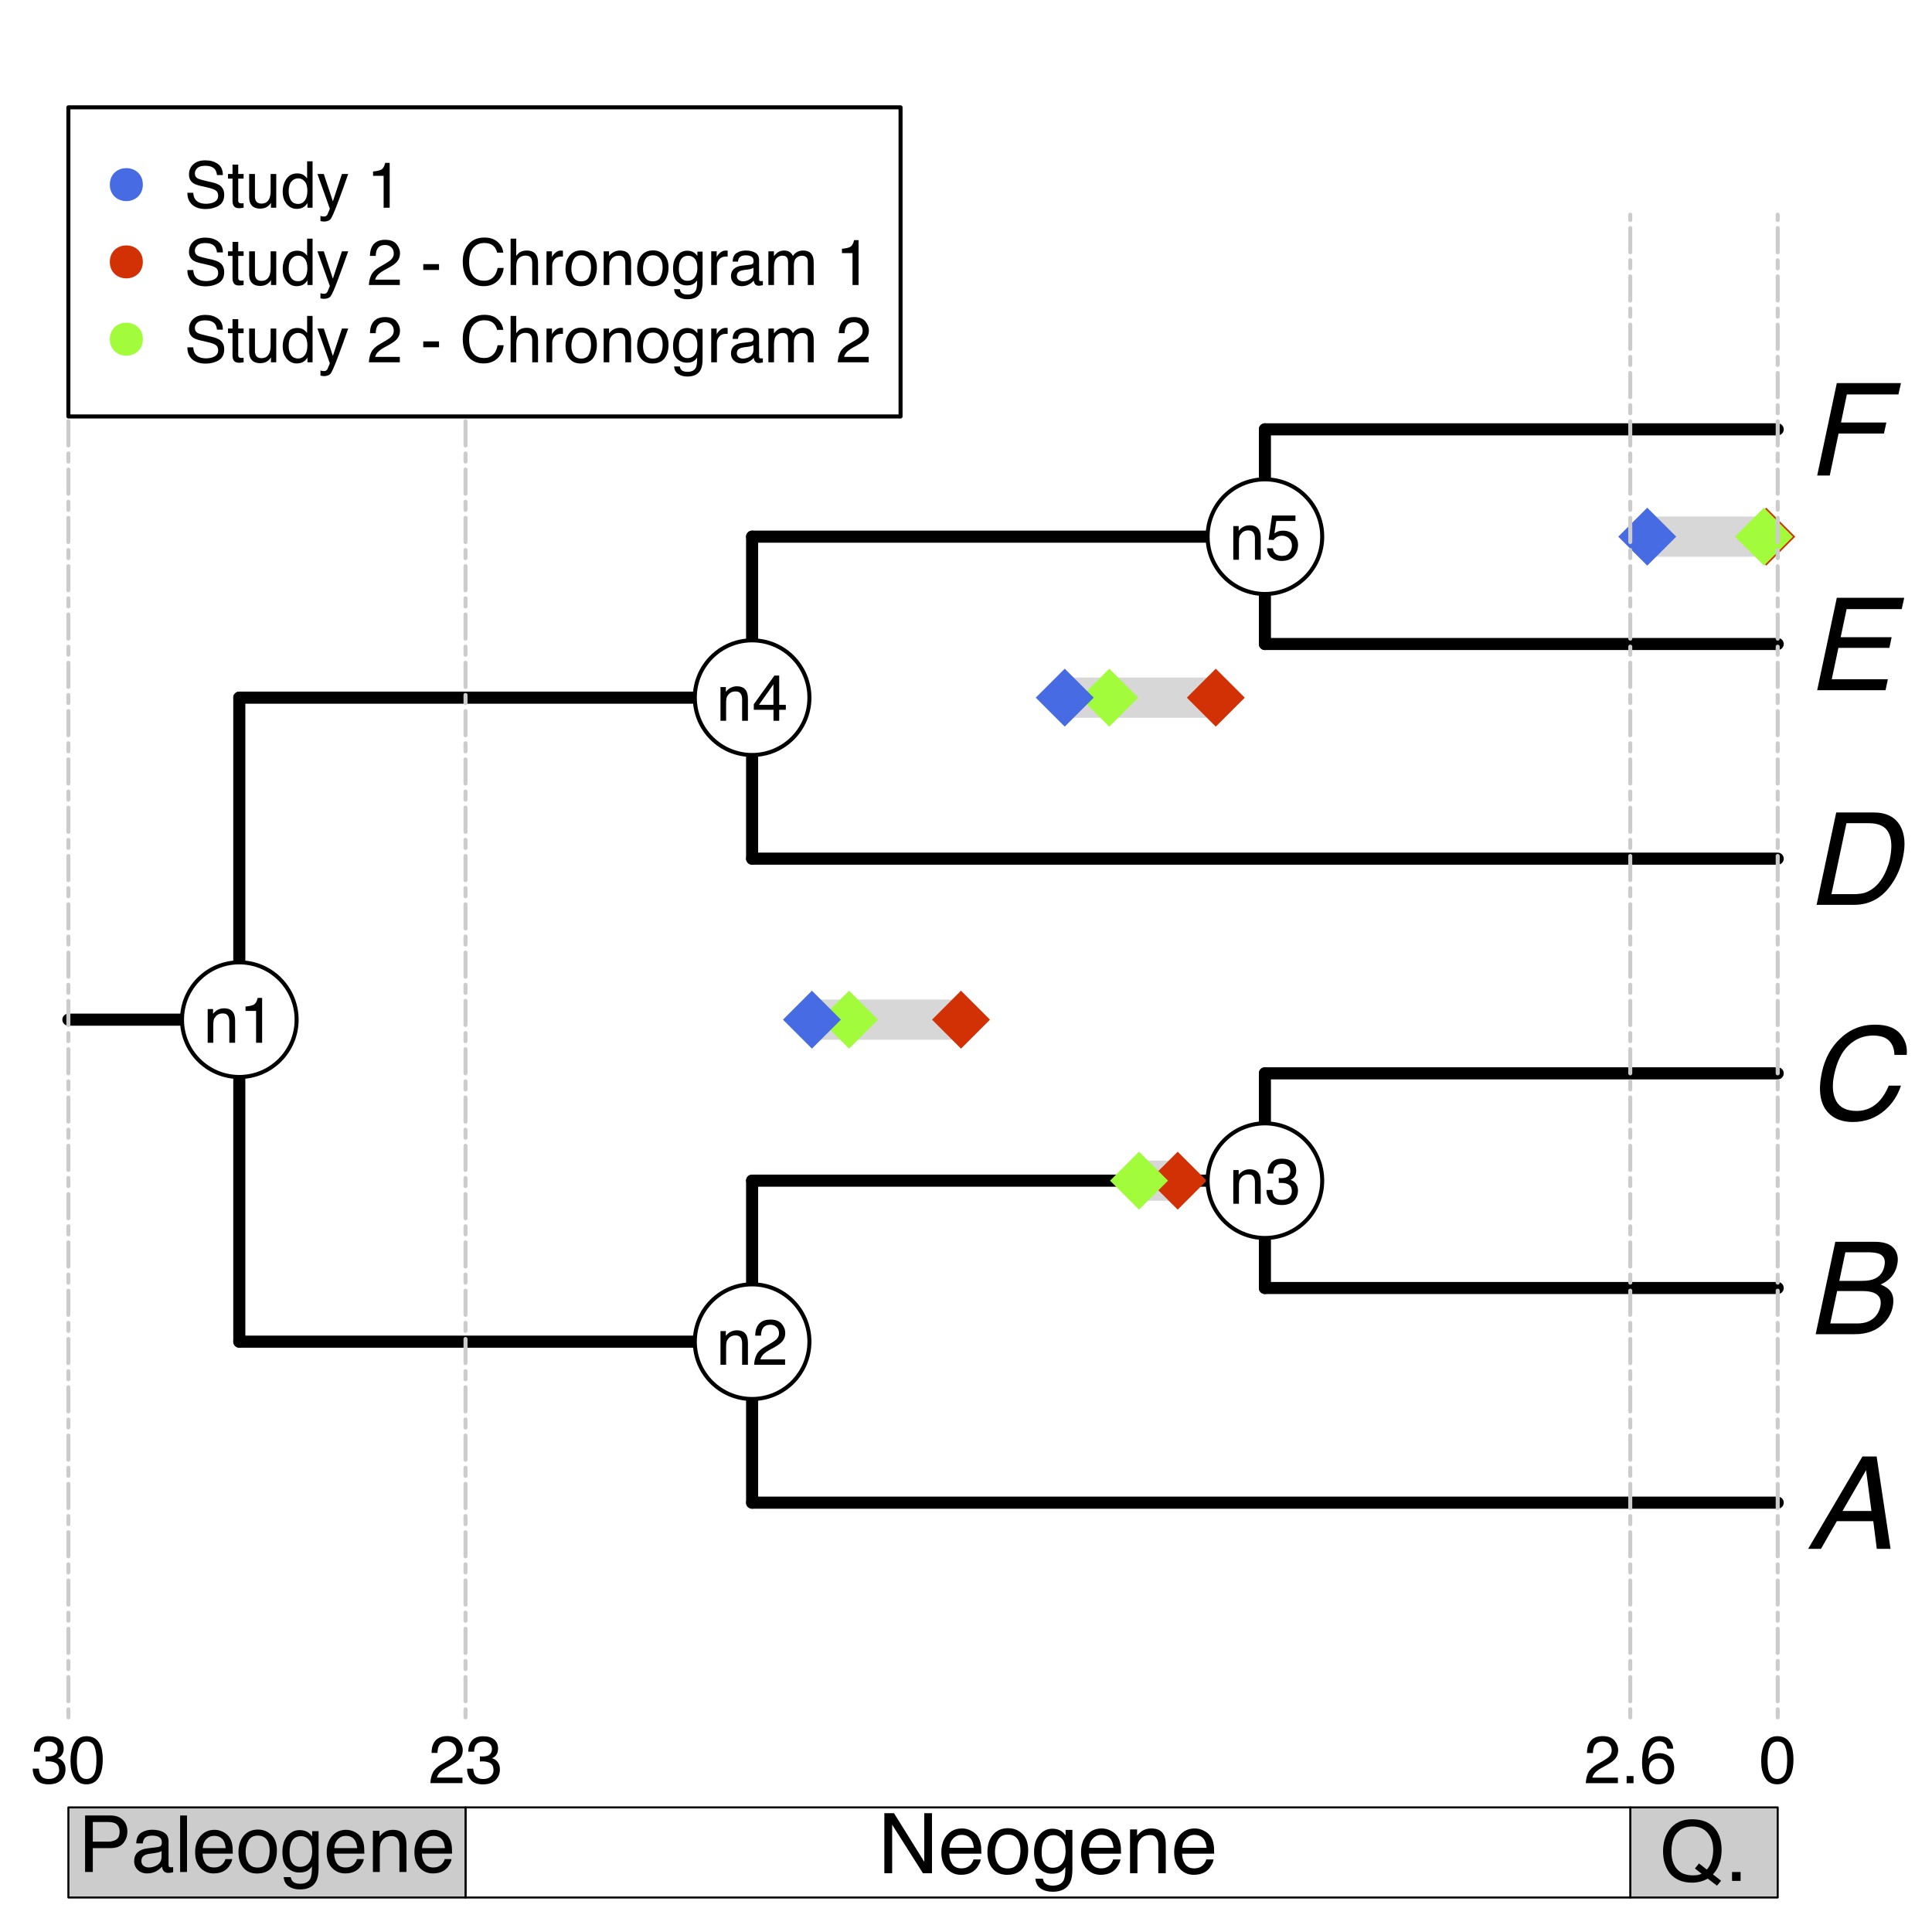 <?xml version="1.0" encoding="UTF-8"?>
<svg xmlns="http://www.w3.org/2000/svg" xmlns:xlink="http://www.w3.org/1999/xlink" width="360pt" height="360pt" viewBox="0 0 360 360" version="1.1">
<defs>
<g>
<symbol overflow="visible" id="glyph0-0">
<path style="stroke:none;" d="M 0.781 0 L 0.781 -17.219 L 14.438 -17.219 L 14.438 0 Z M 12.281 -2.156 L 12.281 -15.062 L 2.938 -15.062 L 2.938 -2.156 Z M 12.281 -2.156 "/>
</symbol>
<symbol overflow="visible" id="glyph0-1">
<path style="stroke:none;" d="M 12.156 -7.062 L 11.156 -14.656 L 6.766 -7.062 Z M 10.484 -17.219 L 13.125 -17.219 L 15.719 0 L 13.156 0 L 12.5 -5.156 L 5.703 -5.156 L 2.75 0 L 0.359 0 Z M 10.484 -17.219 "/>
</symbol>
<symbol overflow="visible" id="glyph0-2">
<path style="stroke:none;" d="M 10.406 -9.938 C 11.395 -9.938 12.188 -10.07 12.781 -10.344 C 13.738 -10.781 14.332 -11.555 14.562 -12.672 C 14.812 -13.797 14.52 -14.551 13.688 -14.938 C 13.207 -15.156 12.461 -15.266 11.453 -15.266 L 7.297 -15.266 L 6.172 -9.938 Z M 9.5 -2 C 10.938 -2 12.047 -2.41 12.828 -3.234 C 13.316 -3.754 13.645 -4.391 13.812 -5.141 C 14.07 -6.391 13.691 -7.238 12.672 -7.688 C 12.129 -7.926 11.367 -8.047 10.391 -8.047 L 5.766 -8.047 L 4.484 -2 Z M 5.422 -17.219 L 12.828 -17.219 C 14.836 -17.219 16.141 -16.613 16.734 -15.406 C 17.086 -14.695 17.16 -13.879 16.953 -12.953 C 16.734 -11.867 16.238 -10.977 15.469 -10.281 C 15.07 -9.914 14.539 -9.578 13.875 -9.266 C 14.676 -8.93 15.254 -8.555 15.609 -8.141 C 16.223 -7.391 16.391 -6.352 16.109 -5.031 C 15.879 -3.914 15.316 -2.91 14.422 -2.016 C 13.109 -0.672 11.316 0 9.047 0 L 1.766 0 Z M 5.422 -17.219 "/>
</symbol>
<symbol overflow="visible" id="glyph0-3">
<path style="stroke:none;" d="M 18.719 -12.047 L 16.438 -12.047 C 16.414 -13.16 16.086 -14.039 15.453 -14.688 C 14.828 -15.332 13.816 -15.656 12.422 -15.656 C 10.723 -15.656 9.227 -15.055 7.938 -13.859 C 6.645 -12.672 5.738 -10.848 5.219 -8.391 C 4.789 -6.379 4.91 -4.742 5.578 -3.484 C 6.254 -2.234 7.531 -1.609 9.406 -1.609 C 11.125 -1.609 12.57 -2.27 13.75 -3.594 C 14.363 -4.281 14.91 -5.191 15.391 -6.328 L 17.656 -6.328 C 17.07 -4.516 16.082 -2.992 14.688 -1.766 C 13 -0.285 10.992 0.453 8.672 0.453 C 6.672 0.453 5.117 -0.156 4.016 -1.375 C 2.578 -2.977 2.211 -5.453 2.922 -8.797 C 3.461 -11.328 4.578 -13.406 6.266 -15.031 C 8.086 -16.801 10.273 -17.688 12.828 -17.688 C 15.016 -17.688 16.586 -17.109 17.547 -15.953 C 18.504 -14.805 18.895 -13.504 18.719 -12.047 Z M 18.719 -12.047 "/>
</symbol>
<symbol overflow="visible" id="glyph0-4">
<path style="stroke:none;" d="M 8.859 -2 C 9.648 -2 10.316 -2.078 10.859 -2.234 C 11.828 -2.547 12.691 -3.133 13.453 -4 C 14.066 -4.695 14.586 -5.586 15.016 -6.672 C 15.273 -7.316 15.461 -7.914 15.578 -8.469 C 16.023 -10.602 15.953 -12.258 15.359 -13.438 C 14.766 -14.625 13.523 -15.219 11.641 -15.219 L 7.5 -15.219 L 4.703 -2 Z M 5.594 -17.219 L 12.562 -17.219 C 14.926 -17.219 16.582 -16.379 17.531 -14.703 C 18.375 -13.18 18.539 -11.238 18.031 -8.875 C 17.656 -7.039 16.961 -5.391 15.953 -3.922 C 14.191 -1.305 11.836 0 8.891 0 L 1.938 0 Z M 5.594 -17.219 "/>
</symbol>
<symbol overflow="visible" id="glyph0-5">
<path style="stroke:none;" d="M 5.703 -17.219 L 18.266 -17.219 L 17.797 -15.109 L 7.531 -15.109 L 6.422 -9.875 L 15.922 -9.875 L 15.5 -7.891 L 6 -7.891 L 4.766 -2.047 L 15.219 -2.047 L 14.781 0 L 2.047 0 Z M 5.703 -17.219 "/>
</symbol>
<symbol overflow="visible" id="glyph0-6">
<path style="stroke:none;" d="M 5.703 -17.219 L 17.656 -17.219 L 17.188 -15.109 L 7.578 -15.109 L 6.484 -9.875 L 14.938 -9.875 L 14.484 -7.828 L 6.031 -7.828 L 4.391 0 L 2.047 0 Z M 5.703 -17.219 "/>
</symbol>
<symbol overflow="visible" id="glyph1-0">
<path style="stroke:none;" d="M 0.5 0 L 0.5 -11.188 L 9.375 -11.188 L 9.375 0 Z M 7.984 -1.406 L 7.984 -9.781 L 1.906 -9.781 L 1.906 -1.406 Z M 7.984 -1.406 "/>
</symbol>
<symbol overflow="visible" id="glyph1-1">
<path style="stroke:none;" d="M 11.422 -0.031 L 10.656 0.891 L 8.938 -0.422 C 8.52 -0.191 8.066 -0.008 7.578 0.125 C 7.098 0.258 6.57 0.328 6 0.328 C 4.258 0.328 2.895 -0.238 1.906 -1.375 C 1.039 -2.477 0.609 -3.863 0.609 -5.531 C 0.609 -7.039 0.984 -8.336 1.734 -9.422 C 2.703 -10.797 4.129 -11.484 6.016 -11.484 C 7.992 -11.484 9.457 -10.852 10.406 -9.594 C 11.145 -8.594 11.516 -7.32 11.516 -5.781 C 11.516 -5.062 11.426 -4.367 11.25 -3.703 C 10.977 -2.691 10.523 -1.863 9.891 -1.219 Z M 6.172 -1.031 C 6.484 -1.031 6.773 -1.051 7.047 -1.094 C 7.328 -1.133 7.57 -1.219 7.781 -1.344 L 6.547 -2.312 L 7.312 -3.25 L 8.766 -2.109 C 9.234 -2.641 9.547 -3.227 9.703 -3.875 C 9.867 -4.531 9.953 -5.16 9.953 -5.766 C 9.953 -7.078 9.609 -8.133 8.922 -8.938 C 8.234 -9.738 7.297 -10.141 6.109 -10.141 C 4.898 -10.141 3.941 -9.754 3.234 -8.984 C 2.523 -8.211 2.172 -7.031 2.172 -5.438 C 2.172 -4.094 2.508 -3.02 3.188 -2.219 C 3.863 -1.426 4.859 -1.031 6.172 -1.031 Z M 6.172 -1.031 "/>
</symbol>
<symbol overflow="visible" id="glyph1-2">
<path style="stroke:none;" d="M 1.328 -1.656 L 2.922 -1.656 L 2.922 0 L 1.328 0 Z M 1.328 -1.656 "/>
</symbol>
<symbol overflow="visible" id="glyph1-3">
<path style="stroke:none;" d="M 1.188 -11.188 L 2.984 -11.188 L 8.625 -2.125 L 8.625 -11.188 L 10.062 -11.188 L 10.062 0 L 8.375 0 L 2.641 -9.047 L 2.641 0 L 1.188 0 Z M 5.531 -11.188 Z M 5.531 -11.188 "/>
</symbol>
<symbol overflow="visible" id="glyph1-4">
<path style="stroke:none;" d="M 4.406 -8.344 C 4.977 -8.344 5.535 -8.203 6.078 -7.922 C 6.617 -7.648 7.035 -7.301 7.328 -6.875 C 7.598 -6.469 7.781 -5.988 7.875 -5.438 C 7.957 -5.062 8 -4.461 8 -3.641 L 2.016 -3.641 C 2.047 -2.816 2.242 -2.156 2.609 -1.656 C 2.973 -1.156 3.535 -0.906 4.297 -0.906 C 5.016 -0.906 5.586 -1.141 6.016 -1.609 C 6.254 -1.879 6.426 -2.195 6.531 -2.562 L 7.875 -2.562 C 7.844 -2.258 7.723 -1.922 7.516 -1.547 C 7.316 -1.18 7.098 -0.883 6.859 -0.656 C 6.441 -0.25 5.926 0.023 5.312 0.172 C 4.977 0.254 4.602 0.297 4.188 0.297 C 3.176 0.297 2.316 -0.07 1.609 -0.812 C 0.898 -1.551 0.547 -2.586 0.547 -3.922 C 0.547 -5.234 0.898 -6.297 1.609 -7.109 C 2.328 -7.93 3.258 -8.344 4.406 -8.344 Z M 6.594 -4.734 C 6.531 -5.328 6.398 -5.801 6.203 -6.156 C 5.828 -6.812 5.195 -7.141 4.312 -7.141 C 3.688 -7.141 3.16 -6.91 2.734 -6.453 C 2.305 -6.004 2.082 -5.43 2.062 -4.734 Z M 4.266 -8.359 Z M 4.266 -8.359 "/>
</symbol>
<symbol overflow="visible" id="glyph1-5">
<path style="stroke:none;" d="M 4.234 -0.891 C 5.148 -0.891 5.773 -1.234 6.109 -1.922 C 6.441 -2.609 6.609 -3.367 6.609 -4.203 C 6.609 -4.973 6.488 -5.594 6.25 -6.062 C 5.863 -6.82 5.195 -7.203 4.25 -7.203 C 3.414 -7.203 2.805 -6.879 2.422 -6.234 C 2.047 -5.598 1.859 -4.828 1.859 -3.922 C 1.859 -3.055 2.047 -2.332 2.422 -1.75 C 2.805 -1.176 3.41 -0.891 4.234 -0.891 Z M 4.297 -8.391 C 5.348 -8.391 6.234 -8.039 6.953 -7.344 C 7.68 -6.645 8.047 -5.613 8.047 -4.25 C 8.047 -2.938 7.723 -1.848 7.078 -0.984 C 6.441 -0.129 5.453 0.297 4.109 0.297 C 2.984 0.297 2.094 -0.082 1.438 -0.844 C 0.781 -1.602 0.453 -2.625 0.453 -3.906 C 0.453 -5.27 0.797 -6.359 1.484 -7.172 C 2.18 -7.984 3.117 -8.391 4.297 -8.391 Z M 4.25 -8.359 Z M 4.25 -8.359 "/>
</symbol>
<symbol overflow="visible" id="glyph1-6">
<path style="stroke:none;" d="M 3.891 -8.297 C 4.523 -8.297 5.082 -8.141 5.562 -7.828 C 5.82 -7.648 6.082 -7.391 6.344 -7.047 L 6.344 -8.078 L 7.609 -8.078 L 7.609 -0.656 C 7.609 0.375 7.457 1.191 7.156 1.797 C 6.582 2.898 5.508 3.453 3.938 3.453 C 3.062 3.453 2.32 3.254 1.719 2.859 C 1.125 2.461 0.789 1.848 0.719 1.016 L 2.109 1.016 C 2.172 1.379 2.301 1.66 2.5 1.859 C 2.812 2.16 3.301 2.312 3.969 2.312 C 5.02 2.312 5.707 1.941 6.031 1.203 C 6.219 0.766 6.305 -0.016 6.297 -1.141 C 6.023 -0.723 5.695 -0.41 5.312 -0.203 C 4.926 -0.004 4.414 0.094 3.781 0.094 C 2.895 0.094 2.117 -0.219 1.453 -0.844 C 0.797 -1.469 0.469 -2.504 0.469 -3.953 C 0.469 -5.316 0.801 -6.379 1.469 -7.141 C 2.133 -7.91 2.941 -8.297 3.891 -8.297 Z M 6.344 -4.109 C 6.344 -5.117 6.133 -5.867 5.719 -6.359 C 5.301 -6.848 4.773 -7.094 4.141 -7.094 C 3.172 -7.094 2.508 -6.641 2.156 -5.734 C 1.969 -5.254 1.875 -4.625 1.875 -3.844 C 1.875 -2.914 2.062 -2.211 2.438 -1.734 C 2.812 -1.254 3.312 -1.016 3.938 -1.016 C 4.914 -1.016 5.609 -1.461 6.016 -2.359 C 6.234 -2.859 6.344 -3.441 6.344 -4.109 Z M 4.047 -8.359 Z M 4.047 -8.359 "/>
</symbol>
<symbol overflow="visible" id="glyph1-7">
<path style="stroke:none;" d="M 1 -8.156 L 2.312 -8.156 L 2.312 -7 C 2.695 -7.477 3.102 -7.82 3.531 -8.031 C 3.969 -8.238 4.445 -8.344 4.969 -8.344 C 6.125 -8.344 6.906 -7.938 7.312 -7.125 C 7.539 -6.688 7.656 -6.055 7.656 -5.234 L 7.656 0 L 6.266 0 L 6.266 -5.141 C 6.266 -5.641 6.188 -6.039 6.031 -6.344 C 5.789 -6.852 5.352 -7.109 4.719 -7.109 C 4.383 -7.109 4.113 -7.07 3.906 -7 C 3.531 -6.895 3.203 -6.672 2.922 -6.328 C 2.691 -6.066 2.539 -5.789 2.469 -5.5 C 2.406 -5.219 2.375 -4.805 2.375 -4.266 L 2.375 0 L 1 0 Z M 4.219 -8.359 Z M 4.219 -8.359 "/>
</symbol>
<symbol overflow="visible" id="glyph2-0">
<path style="stroke:none;" d="M 0.469 0 L 0.469 -10.531 L 8.828 -10.531 L 8.828 0 Z M 7.516 -1.312 L 7.516 -9.219 L 1.797 -9.219 L 1.797 -1.312 Z M 7.516 -1.312 "/>
</symbol>
<symbol overflow="visible" id="glyph2-1">
<path style="stroke:none;" d="M 1.25 -10.531 L 6 -10.531 C 6.938 -10.531 7.691 -10.266 8.266 -9.734 C 8.836 -9.211 9.125 -8.473 9.125 -7.516 C 9.125 -6.691 8.867 -5.973 8.359 -5.359 C 7.848 -4.754 7.062 -4.453 6 -4.453 L 2.688 -4.453 L 2.688 0 L 1.25 0 Z M 7.688 -7.516 C 7.688 -8.285 7.395 -8.812 6.812 -9.094 C 6.5 -9.238 6.066 -9.312 5.516 -9.312 L 2.688 -9.312 L 2.688 -5.656 L 5.516 -5.656 C 6.16 -5.656 6.68 -5.789 7.078 -6.062 C 7.484 -6.332 7.688 -6.816 7.688 -7.516 Z M 7.688 -7.516 "/>
</symbol>
<symbol overflow="visible" id="glyph2-2">
<path style="stroke:none;" d="M 1.938 -2.047 C 1.938 -1.672 2.07 -1.375 2.344 -1.156 C 2.613 -0.945 2.938 -0.844 3.312 -0.844 C 3.77 -0.844 4.211 -0.945 4.641 -1.156 C 5.348 -1.5 5.703 -2.07 5.703 -2.875 L 5.703 -3.906 C 5.547 -3.812 5.344 -3.727 5.094 -3.656 C 4.844 -3.594 4.602 -3.547 4.375 -3.516 L 3.578 -3.406 C 3.117 -3.352 2.77 -3.258 2.531 -3.125 C 2.133 -2.895 1.938 -2.535 1.938 -2.047 Z M 5.062 -4.656 C 5.363 -4.695 5.562 -4.82 5.656 -5.031 C 5.719 -5.145 5.75 -5.305 5.75 -5.516 C 5.75 -5.961 5.594 -6.285 5.281 -6.484 C 4.969 -6.68 4.52 -6.781 3.938 -6.781 C 3.258 -6.781 2.781 -6.598 2.5 -6.234 C 2.344 -6.035 2.238 -5.734 2.188 -5.328 L 0.984 -5.328 C 1.004 -6.273 1.312 -6.938 1.906 -7.312 C 2.5 -7.688 3.18 -7.875 3.953 -7.875 C 4.859 -7.875 5.594 -7.695 6.156 -7.344 C 6.719 -7 7 -6.469 7 -5.75 L 7 -1.312 C 7 -1.188 7.023 -1.082 7.078 -1 C 7.141 -0.914 7.258 -0.875 7.438 -0.875 C 7.488 -0.875 7.551 -0.875 7.625 -0.875 C 7.695 -0.883 7.773 -0.898 7.859 -0.922 L 7.859 0.031 C 7.648 0.094 7.492 0.129 7.391 0.141 C 7.285 0.16 7.145 0.172 6.969 0.172 C 6.52 0.172 6.195 0.008 6 -0.312 C 5.895 -0.477 5.816 -0.711 5.766 -1.016 C 5.504 -0.672 5.129 -0.367 4.641 -0.109 C 4.148 0.141 3.609 0.266 3.016 0.266 C 2.297 0.266 1.711 0.047 1.266 -0.391 C 0.816 -0.828 0.594 -1.367 0.594 -2.016 C 0.594 -2.723 0.812 -3.273 1.25 -3.672 C 1.695 -4.066 2.281 -4.305 3 -4.391 Z M 4 -7.875 Z M 4 -7.875 "/>
</symbol>
<symbol overflow="visible" id="glyph2-3">
<path style="stroke:none;" d="M 0.984 -10.531 L 2.266 -10.531 L 2.266 0 L 0.984 0 Z M 0.984 -10.531 "/>
</symbol>
<symbol overflow="visible" id="glyph2-4">
<path style="stroke:none;" d="M 4.141 -7.859 C 4.691 -7.859 5.223 -7.727 5.734 -7.469 C 6.242 -7.207 6.633 -6.875 6.906 -6.469 C 7.156 -6.082 7.328 -5.633 7.422 -5.125 C 7.492 -4.77 7.531 -4.203 7.531 -3.422 L 1.906 -3.422 C 1.926 -2.648 2.109 -2.023 2.453 -1.547 C 2.797 -1.078 3.328 -0.844 4.047 -0.844 C 4.723 -0.844 5.266 -1.066 5.672 -1.516 C 5.898 -1.773 6.062 -2.07 6.156 -2.406 L 7.422 -2.406 C 7.391 -2.125 7.281 -1.812 7.094 -1.469 C 6.906 -1.125 6.691 -0.836 6.453 -0.609 C 6.055 -0.234 5.57 0.02 5 0.156 C 4.688 0.227 4.332 0.266 3.938 0.266 C 2.988 0.266 2.18 -0.078 1.516 -0.766 C 0.848 -1.461 0.516 -2.438 0.516 -3.688 C 0.516 -4.926 0.848 -5.93 1.516 -6.703 C 2.191 -7.473 3.066 -7.859 4.141 -7.859 Z M 6.203 -4.453 C 6.148 -5.016 6.031 -5.461 5.844 -5.797 C 5.488 -6.422 4.895 -6.734 4.062 -6.734 C 3.469 -6.734 2.969 -6.516 2.562 -6.078 C 2.164 -5.648 1.957 -5.109 1.938 -4.453 Z M 4.016 -7.875 Z M 4.016 -7.875 "/>
</symbol>
<symbol overflow="visible" id="glyph2-5">
<path style="stroke:none;" d="M 4 -0.828 C 4.852 -0.828 5.438 -1.148 5.75 -1.797 C 6.07 -2.453 6.234 -3.176 6.234 -3.969 C 6.234 -4.688 6.117 -5.27 5.891 -5.719 C 5.523 -6.426 4.898 -6.781 4.016 -6.781 C 3.223 -6.781 2.645 -6.477 2.281 -5.875 C 1.926 -5.27 1.75 -4.539 1.75 -3.688 C 1.75 -2.875 1.926 -2.191 2.281 -1.641 C 2.645 -1.098 3.219 -0.828 4 -0.828 Z M 4.047 -7.906 C 5.035 -7.906 5.867 -7.57 6.547 -6.906 C 7.234 -6.25 7.578 -5.281 7.578 -4 C 7.578 -2.758 7.273 -1.734 6.672 -0.922 C 6.066 -0.117 5.133 0.281 3.875 0.281 C 2.812 0.281 1.969 -0.07 1.344 -0.781 C 0.727 -1.5 0.422 -2.461 0.422 -3.672 C 0.422 -4.961 0.75 -5.988 1.406 -6.75 C 2.062 -7.52 2.941 -7.906 4.047 -7.906 Z M 4 -7.875 Z M 4 -7.875 "/>
</symbol>
<symbol overflow="visible" id="glyph2-6">
<path style="stroke:none;" d="M 3.656 -7.812 C 4.258 -7.812 4.785 -7.664 5.234 -7.375 C 5.473 -7.207 5.723 -6.961 5.984 -6.641 L 5.984 -7.609 L 7.172 -7.609 L 7.172 -0.625 C 7.172 0.352 7.023 1.125 6.734 1.688 C 6.203 2.727 5.191 3.25 3.703 3.25 C 2.879 3.25 2.188 3.062 1.625 2.688 C 1.062 2.32 0.742 1.742 0.672 0.953 L 1.984 0.953 C 2.047 1.297 2.172 1.562 2.359 1.75 C 2.648 2.039 3.109 2.188 3.734 2.188 C 4.723 2.188 5.375 1.836 5.688 1.141 C 5.863 0.723 5.945 -0.008 5.938 -1.062 C 5.676 -0.676 5.363 -0.383 5 -0.188 C 4.633 0 4.156 0.094 3.562 0.094 C 2.727 0.094 2 -0.195 1.375 -0.781 C 0.75 -1.375 0.438 -2.352 0.438 -3.719 C 0.438 -5.008 0.75 -6.016 1.375 -6.734 C 2.008 -7.453 2.77 -7.812 3.656 -7.812 Z M 5.984 -3.875 C 5.984 -4.82 5.785 -5.523 5.391 -5.984 C 5.004 -6.441 4.504 -6.672 3.891 -6.672 C 2.984 -6.672 2.363 -6.25 2.031 -5.406 C 1.852 -4.945 1.766 -4.348 1.766 -3.609 C 1.766 -2.742 1.938 -2.086 2.281 -1.641 C 2.633 -1.191 3.109 -0.969 3.703 -0.969 C 4.629 -0.969 5.285 -1.383 5.672 -2.219 C 5.879 -2.688 5.984 -3.238 5.984 -3.875 Z M 3.812 -7.875 Z M 3.812 -7.875 "/>
</symbol>
<symbol overflow="visible" id="glyph2-7">
<path style="stroke:none;" d="M 0.953 -7.688 L 2.172 -7.688 L 2.172 -6.594 C 2.535 -7.039 2.922 -7.363 3.328 -7.562 C 3.734 -7.758 4.188 -7.859 4.688 -7.859 C 5.77 -7.859 6.504 -7.477 6.891 -6.719 C 7.098 -6.301 7.203 -5.703 7.203 -4.922 L 7.203 0 L 5.891 0 L 5.891 -4.844 C 5.891 -5.312 5.82 -5.688 5.688 -5.969 C 5.457 -6.445 5.039 -6.688 4.438 -6.688 C 4.133 -6.688 3.883 -6.656 3.688 -6.594 C 3.332 -6.488 3.02 -6.281 2.75 -5.969 C 2.539 -5.719 2.398 -5.457 2.328 -5.188 C 2.266 -4.914 2.234 -4.523 2.234 -4.016 L 2.234 0 L 0.953 0 Z M 3.984 -7.875 Z M 3.984 -7.875 "/>
</symbol>
<symbol overflow="visible" id="glyph3-0">
<path style="stroke:none;" d="M 0.406 0 L 0.406 -8.953 L 7.516 -8.953 L 7.516 0 Z M 6.391 -1.125 L 6.391 -7.828 L 1.531 -7.828 L 1.531 -1.125 Z M 6.391 -1.125 "/>
</symbol>
<symbol overflow="visible" id="glyph3-1">
<path style="stroke:none;" d="M 3.375 -8.734 C 4.508 -8.734 5.328 -8.266 5.828 -7.328 C 6.211 -6.609 6.406 -5.625 6.406 -4.375 C 6.406 -3.188 6.227 -2.207 5.875 -1.438 C 5.363 -0.32 4.531 0.234 3.375 0.234 C 2.32 0.234 1.539 -0.219 1.031 -1.125 C 0.602 -1.883 0.391 -2.906 0.391 -4.188 C 0.391 -5.176 0.52 -6.023 0.781 -6.734 C 1.258 -8.066 2.125 -8.734 3.375 -8.734 Z M 3.359 -0.766 C 3.93 -0.766 4.383 -1.016 4.719 -1.516 C 5.062 -2.023 5.234 -2.961 5.234 -4.328 C 5.234 -5.328 5.109 -6.145 4.859 -6.781 C 4.617 -7.414 4.145 -7.734 3.438 -7.734 C 2.789 -7.734 2.316 -7.43 2.016 -6.828 C 1.723 -6.223 1.578 -5.328 1.578 -4.141 C 1.578 -3.254 1.672 -2.539 1.859 -2 C 2.148 -1.176 2.648 -0.766 3.359 -0.766 Z M 3.359 -0.766 "/>
</symbol>
<symbol overflow="visible" id="glyph3-2">
<path style="stroke:none;" d="M 0.391 0 C 0.43 -0.75 0.586 -1.398 0.859 -1.953 C 1.129 -2.516 1.656 -3.023 2.438 -3.484 L 3.609 -4.156 C 4.129 -4.457 4.5 -4.719 4.719 -4.938 C 5.051 -5.27 5.219 -5.656 5.219 -6.094 C 5.219 -6.602 5.062 -7.004 4.75 -7.297 C 4.445 -7.598 4.039 -7.75 3.531 -7.75 C 2.781 -7.75 2.258 -7.469 1.969 -6.906 C 1.82 -6.594 1.738 -6.164 1.719 -5.625 L 0.609 -5.625 C 0.617 -6.383 0.758 -7.004 1.031 -7.484 C 1.5 -8.336 2.336 -8.766 3.547 -8.766 C 4.547 -8.766 5.273 -8.492 5.734 -7.953 C 6.191 -7.41 6.422 -6.805 6.422 -6.141 C 6.422 -5.441 6.176 -4.848 5.688 -4.359 C 5.406 -4.066 4.895 -3.711 4.156 -3.297 L 3.328 -2.844 C 2.922 -2.625 2.609 -2.414 2.391 -2.219 C 1.984 -1.863 1.723 -1.469 1.609 -1.031 L 6.375 -1.031 L 6.375 0 Z M 0.391 0 "/>
</symbol>
<symbol overflow="visible" id="glyph3-3">
<path style="stroke:none;" d="M 1.062 -1.328 L 2.344 -1.328 L 2.344 0 L 1.062 0 Z M 1.062 -1.328 "/>
</symbol>
<symbol overflow="visible" id="glyph3-4">
<path style="stroke:none;" d="M 3.656 -8.766 C 4.625 -8.766 5.301 -8.508 5.688 -8 C 6.07 -7.5 6.266 -6.977 6.266 -6.438 L 5.188 -6.438 C 5.113 -6.789 5.008 -7.062 4.875 -7.25 C 4.602 -7.613 4.203 -7.797 3.672 -7.797 C 3.055 -7.797 2.566 -7.516 2.203 -6.953 C 1.848 -6.391 1.648 -5.578 1.609 -4.516 C 1.859 -4.891 2.172 -5.164 2.547 -5.344 C 2.898 -5.508 3.289 -5.594 3.719 -5.594 C 4.457 -5.594 5.098 -5.359 5.641 -4.891 C 6.18 -4.422 6.453 -3.723 6.453 -2.797 C 6.453 -2.004 6.191 -1.301 5.672 -0.688 C 5.16 -0.082 4.426 0.219 3.469 0.219 C 2.656 0.219 1.953 -0.086 1.359 -0.703 C 0.766 -1.328 0.469 -2.367 0.469 -3.828 C 0.469 -4.922 0.598 -5.844 0.859 -6.594 C 1.367 -8.039 2.301 -8.766 3.656 -8.766 Z M 3.578 -0.75 C 4.148 -0.75 4.578 -0.941 4.859 -1.328 C 5.148 -1.723 5.297 -2.18 5.297 -2.703 C 5.297 -3.148 5.164 -3.578 4.906 -3.984 C 4.656 -4.391 4.191 -4.594 3.516 -4.594 C 3.047 -4.594 2.633 -4.438 2.281 -4.125 C 1.926 -3.812 1.75 -3.336 1.75 -2.703 C 1.75 -2.148 1.91 -1.688 2.234 -1.312 C 2.555 -0.938 3.004 -0.75 3.578 -0.75 Z M 3.578 -0.75 "/>
</symbol>
<symbol overflow="visible" id="glyph3-5">
<path style="stroke:none;" d="M 3.25 0.234 C 2.207 0.234 1.453 -0.047 0.984 -0.609 C 0.523 -1.18 0.297 -1.875 0.297 -2.688 L 1.438 -2.688 C 1.488 -2.113 1.598 -1.703 1.766 -1.453 C 2.047 -0.992 2.555 -0.766 3.297 -0.766 C 3.879 -0.766 4.344 -0.914 4.688 -1.219 C 5.039 -1.531 5.219 -1.93 5.219 -2.422 C 5.219 -3.023 5.031 -3.445 4.656 -3.688 C 4.289 -3.926 3.785 -4.047 3.141 -4.047 C 3.066 -4.047 2.988 -4.039 2.906 -4.031 C 2.832 -4.031 2.758 -4.031 2.688 -4.031 L 2.688 -5 C 2.801 -4.988 2.895 -4.977 2.969 -4.969 C 3.039 -4.969 3.125 -4.969 3.219 -4.969 C 3.625 -4.969 3.961 -5.031 4.234 -5.156 C 4.691 -5.383 4.922 -5.789 4.922 -6.375 C 4.922 -6.812 4.766 -7.145 4.453 -7.375 C 4.148 -7.613 3.797 -7.734 3.391 -7.734 C 2.648 -7.734 2.141 -7.492 1.859 -7.016 C 1.711 -6.742 1.629 -6.359 1.609 -5.859 L 0.516 -5.859 C 0.516 -6.516 0.645 -7.066 0.906 -7.516 C 1.352 -8.328 2.141 -8.734 3.266 -8.734 C 4.16 -8.734 4.848 -8.535 5.328 -8.141 C 5.816 -7.742 6.062 -7.172 6.062 -6.422 C 6.062 -5.891 5.914 -5.457 5.625 -5.125 C 5.445 -4.914 5.219 -4.754 4.938 -4.641 C 5.395 -4.504 5.754 -4.254 6.016 -3.891 C 6.273 -3.535 6.406 -3.098 6.406 -2.578 C 6.406 -1.742 6.129 -1.066 5.578 -0.547 C 5.023 -0.023 4.25 0.234 3.25 0.234 Z M 3.25 0.234 "/>
</symbol>
<symbol overflow="visible" id="glyph4-0">
<path style="stroke:none;" d="M 0.391 0 L 0.391 -8.609 L 7.219 -8.609 L 7.219 0 Z M 6.141 -1.078 L 6.141 -7.531 L 1.469 -7.531 L 1.469 -1.078 Z M 6.141 -1.078 "/>
</symbol>
<symbol overflow="visible" id="glyph4-1">
<path style="stroke:none;" d="M 1.672 -2.781 C 1.703 -2.289 1.816 -1.895 2.016 -1.594 C 2.41 -1.02 3.094 -0.734 4.062 -0.734 C 4.5 -0.734 4.898 -0.797 5.266 -0.922 C 5.961 -1.16 6.312 -1.594 6.312 -2.219 C 6.312 -2.688 6.16 -3.02 5.859 -3.219 C 5.566 -3.414 5.102 -3.586 4.469 -3.734 L 3.312 -4 C 2.539 -4.164 2 -4.352 1.688 -4.562 C 1.145 -4.926 0.875 -5.461 0.875 -6.172 C 0.875 -6.953 1.141 -7.586 1.672 -8.078 C 2.203 -8.578 2.957 -8.828 3.938 -8.828 C 4.844 -8.828 5.609 -8.609 6.234 -8.172 C 6.867 -7.734 7.188 -7.035 7.188 -6.078 L 6.094 -6.078 C 6.031 -6.547 5.906 -6.898 5.719 -7.141 C 5.363 -7.586 4.758 -7.812 3.906 -7.812 C 3.219 -7.812 2.723 -7.664 2.422 -7.375 C 2.117 -7.094 1.969 -6.758 1.969 -6.375 C 1.969 -5.957 2.145 -5.648 2.5 -5.453 C 2.727 -5.328 3.25 -5.172 4.062 -4.984 L 5.281 -4.703 C 5.852 -4.566 6.301 -4.383 6.625 -4.156 C 7.164 -3.758 7.438 -3.176 7.438 -2.406 C 7.438 -1.457 7.086 -0.773 6.391 -0.359 C 5.703 0.047 4.898 0.25 3.984 0.25 C 2.91 0.25 2.07 -0.02 1.469 -0.562 C 0.863 -1.113 0.566 -1.852 0.578 -2.781 Z M 4.031 -8.844 Z M 4.031 -8.844 "/>
</symbol>
<symbol overflow="visible" id="glyph4-2">
<path style="stroke:none;" d="M 0.984 -8.031 L 2.047 -8.031 L 2.047 -6.281 L 3.047 -6.281 L 3.047 -5.422 L 2.047 -5.422 L 2.047 -1.312 C 2.047 -1.094 2.125 -0.945 2.281 -0.875 C 2.352 -0.832 2.488 -0.812 2.688 -0.812 C 2.738 -0.812 2.789 -0.812 2.844 -0.812 C 2.906 -0.82 2.973 -0.828 3.047 -0.828 L 3.047 0 C 2.93 0.031 2.805 0.051 2.672 0.062 C 2.547 0.082 2.406 0.094 2.25 0.094 C 1.758 0.094 1.426 -0.031 1.25 -0.281 C 1.07 -0.531 0.984 -0.859 0.984 -1.266 L 0.984 -5.422 L 0.141 -5.422 L 0.141 -6.281 L 0.984 -6.281 Z M 0.984 -8.031 "/>
</symbol>
<symbol overflow="visible" id="glyph4-3">
<path style="stroke:none;" d="M 1.828 -6.281 L 1.828 -2.109 C 1.828 -1.785 1.879 -1.523 1.984 -1.328 C 2.172 -0.953 2.52 -0.766 3.031 -0.766 C 3.758 -0.766 4.258 -1.094 4.531 -1.75 C 4.676 -2.102 4.75 -2.582 4.75 -3.188 L 4.75 -6.281 L 5.797 -6.281 L 5.797 0 L 4.812 0 L 4.812 -0.922 C 4.676 -0.68 4.508 -0.484 4.312 -0.328 C 3.906 0.004 3.414 0.172 2.844 0.172 C 1.945 0.172 1.336 -0.129 1.016 -0.734 C 0.836 -1.047 0.75 -1.473 0.75 -2.016 L 0.75 -6.281 Z M 3.281 -6.422 Z M 3.281 -6.422 "/>
</symbol>
<symbol overflow="visible" id="glyph4-4">
<path style="stroke:none;" d="M 1.438 -3.062 C 1.438 -2.395 1.578 -1.832 1.859 -1.375 C 2.148 -0.926 2.609 -0.703 3.234 -0.703 C 3.723 -0.703 4.125 -0.91 4.438 -1.328 C 4.758 -1.742 4.922 -2.348 4.922 -3.141 C 4.922 -3.93 4.754 -4.516 4.422 -4.891 C 4.098 -5.273 3.703 -5.469 3.234 -5.469 C 2.703 -5.469 2.27 -5.266 1.938 -4.859 C 1.602 -4.453 1.438 -3.852 1.438 -3.062 Z M 3.031 -6.391 C 3.508 -6.391 3.91 -6.285 4.234 -6.078 C 4.422 -5.961 4.633 -5.758 4.875 -5.469 L 4.875 -8.641 L 5.891 -8.641 L 5.891 0 L 4.938 0 L 4.938 -0.875 C 4.695 -0.488 4.406 -0.207 4.062 -0.031 C 3.727 0.133 3.344 0.219 2.906 0.219 C 2.207 0.219 1.602 -0.07 1.094 -0.656 C 0.582 -1.25 0.328 -2.031 0.328 -3 C 0.328 -3.914 0.562 -4.707 1.031 -5.375 C 1.5 -6.051 2.164 -6.391 3.031 -6.391 Z M 3.031 -6.391 "/>
</symbol>
<symbol overflow="visible" id="glyph4-5">
<path style="stroke:none;" d="M 4.688 -6.281 L 5.859 -6.281 C 5.711 -5.875 5.383 -4.953 4.875 -3.516 C 4.488 -2.441 4.164 -1.566 3.906 -0.891 C 3.301 0.711 2.875 1.691 2.625 2.047 C 2.375 2.398 1.941 2.578 1.328 2.578 C 1.18 2.578 1.066 2.566 0.984 2.547 C 0.91 2.535 0.812 2.516 0.688 2.484 L 0.688 1.531 C 0.875 1.582 1.008 1.613 1.094 1.625 C 1.176 1.633 1.25 1.641 1.312 1.641 C 1.5 1.641 1.641 1.609 1.734 1.547 C 1.828 1.484 1.906 1.406 1.969 1.312 C 1.988 1.281 2.055 1.117 2.172 0.828 C 2.297 0.535 2.383 0.32 2.438 0.188 L 0.125 -6.281 L 1.312 -6.281 L 3 -1.172 Z M 3 -6.422 Z M 3 -6.422 "/>
</symbol>
<symbol overflow="visible" id="glyph4-6">
<path style="stroke:none;" d=""/>
</symbol>
<symbol overflow="visible" id="glyph4-7">
<path style="stroke:none;" d="M 1.156 -5.938 L 1.156 -6.75 C 1.914 -6.82 2.441 -6.945 2.734 -7.125 C 3.035 -7.301 3.266 -7.711 3.422 -8.359 L 4.25 -8.359 L 4.25 0 L 3.125 0 L 3.125 -5.938 Z M 1.156 -5.938 "/>
</symbol>
<symbol overflow="visible" id="glyph4-8">
<path style="stroke:none;" d="M 0.375 0 C 0.414 -0.719 0.566 -1.344 0.828 -1.875 C 1.086 -2.414 1.594 -2.906 2.344 -3.344 L 3.469 -4 C 3.969 -4.289 4.32 -4.539 4.531 -4.75 C 4.852 -5.07 5.016 -5.441 5.016 -5.859 C 5.016 -6.348 4.863 -6.734 4.562 -7.016 C 4.27 -7.305 3.883 -7.453 3.406 -7.453 C 2.676 -7.453 2.176 -7.18 1.906 -6.641 C 1.75 -6.336 1.664 -5.93 1.656 -5.422 L 0.578 -5.422 C 0.586 -6.148 0.723 -6.742 0.984 -7.203 C 1.441 -8.016 2.25 -8.422 3.406 -8.422 C 4.363 -8.422 5.062 -8.16 5.5 -7.641 C 5.945 -7.117 6.172 -6.539 6.172 -5.906 C 6.172 -5.238 5.938 -4.664 5.469 -4.188 C 5.195 -3.906 4.707 -3.566 4 -3.172 L 3.188 -2.734 C 2.812 -2.523 2.516 -2.32 2.297 -2.125 C 1.898 -1.789 1.648 -1.414 1.547 -1 L 6.141 -1 L 6.141 0 Z M 0.375 0 "/>
</symbol>
<symbol overflow="visible" id="glyph4-9">
<path style="stroke:none;" d="M 0.5 -3.891 L 3.438 -3.891 L 3.438 -2.797 L 0.5 -2.797 Z M 0.5 -3.891 "/>
</symbol>
<symbol overflow="visible" id="glyph4-10">
<path style="stroke:none;" d="M 4.547 -8.844 C 5.629 -8.844 6.473 -8.555 7.078 -7.984 C 7.68 -7.41 8.016 -6.758 8.078 -6.031 L 6.938 -6.031 C 6.812 -6.582 6.555 -7.02 6.172 -7.344 C 5.785 -7.664 5.242 -7.828 4.547 -7.828 C 3.703 -7.828 3.02 -7.531 2.5 -6.938 C 1.977 -6.344 1.719 -5.43 1.719 -4.203 C 1.719 -3.191 1.953 -2.367 2.422 -1.734 C 2.891 -1.109 3.594 -0.797 4.531 -0.797 C 5.383 -0.797 6.039 -1.129 6.5 -1.797 C 6.727 -2.141 6.906 -2.598 7.031 -3.172 L 8.156 -3.172 C 8.062 -2.266 7.727 -1.504 7.156 -0.891 C 6.469 -0.148 5.547 0.219 4.391 0.219 C 3.391 0.219 2.551 -0.082 1.875 -0.688 C 0.977 -1.488 0.531 -2.723 0.531 -4.391 C 0.531 -5.66 0.863 -6.703 1.531 -7.516 C 2.258 -8.398 3.266 -8.844 4.547 -8.844 Z M 4.312 -8.844 Z M 4.312 -8.844 "/>
</symbol>
<symbol overflow="visible" id="glyph4-11">
<path style="stroke:none;" d="M 0.781 -8.641 L 1.828 -8.641 L 1.828 -5.422 C 2.078 -5.742 2.301 -5.969 2.5 -6.094 C 2.844 -6.312 3.27 -6.422 3.781 -6.422 C 4.688 -6.422 5.301 -6.102 5.625 -5.469 C 5.801 -5.125 5.891 -4.645 5.891 -4.031 L 5.891 0 L 4.812 0 L 4.812 -3.953 C 4.812 -4.41 4.75 -4.75 4.625 -4.969 C 4.438 -5.312 4.078 -5.484 3.547 -5.484 C 3.109 -5.484 2.711 -5.332 2.359 -5.031 C 2.004 -4.727 1.828 -4.16 1.828 -3.328 L 1.828 0 L 0.781 0 Z M 0.781 -8.641 "/>
</symbol>
<symbol overflow="visible" id="glyph4-12">
<path style="stroke:none;" d="M 0.797 -6.281 L 1.812 -6.281 L 1.812 -5.188 C 1.883 -5.406 2.082 -5.664 2.406 -5.969 C 2.727 -6.27 3.098 -6.422 3.516 -6.422 C 3.535 -6.422 3.566 -6.414 3.609 -6.406 C 3.66 -6.406 3.742 -6.398 3.859 -6.391 L 3.859 -5.281 C 3.797 -5.289 3.738 -5.297 3.688 -5.297 C 3.633 -5.297 3.578 -5.297 3.516 -5.297 C 2.984 -5.297 2.57 -5.125 2.281 -4.781 C 2 -4.445 1.859 -4.055 1.859 -3.609 L 1.859 0 L 0.797 0 Z M 0.797 -6.281 "/>
</symbol>
<symbol overflow="visible" id="glyph4-13">
<path style="stroke:none;" d="M 3.266 -0.688 C 3.961 -0.688 4.441 -0.945 4.703 -1.469 C 4.961 -2 5.094 -2.586 5.094 -3.234 C 5.094 -3.828 5 -4.305 4.812 -4.672 C 4.508 -5.242 4 -5.531 3.281 -5.531 C 2.633 -5.531 2.164 -5.285 1.875 -4.797 C 1.582 -4.305 1.438 -3.711 1.438 -3.016 C 1.438 -2.348 1.582 -1.789 1.875 -1.344 C 2.164 -0.906 2.629 -0.688 3.266 -0.688 Z M 3.312 -6.453 C 4.113 -6.453 4.789 -6.18 5.344 -5.641 C 5.906 -5.109 6.188 -4.316 6.188 -3.266 C 6.188 -2.254 5.941 -1.414 5.453 -0.75 C 4.961 -0.094 4.203 0.234 3.172 0.234 C 2.305 0.234 1.617 -0.055 1.109 -0.641 C 0.598 -1.234 0.344 -2.02 0.344 -3 C 0.344 -4.051 0.609 -4.891 1.141 -5.516 C 1.68 -6.141 2.406 -6.453 3.312 -6.453 Z M 3.266 -6.422 Z M 3.266 -6.422 "/>
</symbol>
<symbol overflow="visible" id="glyph4-14">
<path style="stroke:none;" d="M 0.781 -6.281 L 1.781 -6.281 L 1.781 -5.391 C 2.07 -5.754 2.383 -6.016 2.719 -6.172 C 3.051 -6.336 3.422 -6.422 3.828 -6.422 C 4.711 -6.422 5.312 -6.109 5.625 -5.484 C 5.801 -5.141 5.891 -4.656 5.891 -4.031 L 5.891 0 L 4.812 0 L 4.812 -3.953 C 4.812 -4.336 4.754 -4.645 4.641 -4.875 C 4.453 -5.27 4.113 -5.469 3.625 -5.469 C 3.375 -5.469 3.172 -5.441 3.016 -5.391 C 2.723 -5.305 2.469 -5.133 2.25 -4.875 C 2.07 -4.664 1.957 -4.453 1.906 -4.234 C 1.852 -4.016 1.828 -3.695 1.828 -3.281 L 1.828 0 L 0.781 0 Z M 3.25 -6.422 Z M 3.25 -6.422 "/>
</symbol>
<symbol overflow="visible" id="glyph4-15">
<path style="stroke:none;" d="M 2.984 -6.391 C 3.484 -6.391 3.914 -6.27 4.281 -6.031 C 4.477 -5.883 4.68 -5.68 4.891 -5.422 L 4.891 -6.219 L 5.859 -6.219 L 5.859 -0.516 C 5.859 0.285 5.742 0.914 5.516 1.375 C 5.078 2.227 4.25 2.656 3.031 2.656 C 2.352 2.656 1.785 2.504 1.328 2.203 C 0.867 1.898 0.609 1.426 0.547 0.781 L 1.625 0.781 C 1.676 1.062 1.773 1.281 1.922 1.438 C 2.16 1.664 2.535 1.781 3.047 1.781 C 3.859 1.781 4.391 1.492 4.641 0.922 C 4.785 0.586 4.852 -0.008 4.844 -0.875 C 4.633 -0.551 4.379 -0.312 4.078 -0.156 C 3.785 0 3.395 0.078 2.906 0.078 C 2.227 0.078 1.633 -0.16 1.125 -0.641 C 0.613 -1.129 0.359 -1.93 0.359 -3.047 C 0.359 -4.098 0.613 -4.914 1.125 -5.5 C 1.645 -6.094 2.266 -6.391 2.984 -6.391 Z M 4.891 -3.172 C 4.891 -3.941 4.727 -4.516 4.406 -4.891 C 4.082 -5.266 3.676 -5.453 3.188 -5.453 C 2.438 -5.453 1.926 -5.102 1.656 -4.406 C 1.508 -4.039 1.438 -3.555 1.438 -2.953 C 1.438 -2.242 1.578 -1.703 1.859 -1.328 C 2.148 -0.961 2.539 -0.781 3.031 -0.781 C 3.789 -0.781 4.32 -1.125 4.625 -1.812 C 4.801 -2.195 4.891 -2.648 4.891 -3.172 Z M 3.109 -6.422 Z M 3.109 -6.422 "/>
</symbol>
<symbol overflow="visible" id="glyph4-16">
<path style="stroke:none;" d="M 1.578 -1.672 C 1.578 -1.367 1.688 -1.129 1.906 -0.953 C 2.133 -0.773 2.398 -0.688 2.703 -0.688 C 3.078 -0.688 3.438 -0.77 3.781 -0.938 C 4.375 -1.227 4.672 -1.695 4.672 -2.344 L 4.672 -3.188 C 4.535 -3.113 4.363 -3.047 4.156 -2.984 C 3.957 -2.93 3.758 -2.895 3.562 -2.875 L 2.938 -2.797 C 2.551 -2.742 2.258 -2.66 2.062 -2.547 C 1.738 -2.367 1.578 -2.078 1.578 -1.672 Z M 4.141 -3.797 C 4.379 -3.828 4.539 -3.93 4.625 -4.109 C 4.664 -4.203 4.688 -4.336 4.688 -4.516 C 4.688 -4.867 4.555 -5.125 4.297 -5.281 C 4.047 -5.445 3.688 -5.531 3.219 -5.531 C 2.664 -5.531 2.273 -5.383 2.047 -5.094 C 1.91 -4.926 1.82 -4.68 1.781 -4.359 L 0.797 -4.359 C 0.816 -5.129 1.066 -5.664 1.547 -5.969 C 2.035 -6.27 2.598 -6.422 3.234 -6.422 C 3.973 -6.422 4.57 -6.281 5.031 -6 C 5.488 -5.719 5.719 -5.281 5.719 -4.688 L 5.719 -1.078 C 5.719 -0.973 5.738 -0.883 5.781 -0.812 C 5.832 -0.75 5.93 -0.719 6.078 -0.719 C 6.117 -0.719 6.164 -0.719 6.219 -0.719 C 6.281 -0.727 6.348 -0.738 6.422 -0.75 L 6.422 0.031 C 6.254 0.07 6.125 0.098 6.031 0.109 C 5.945 0.129 5.832 0.141 5.688 0.141 C 5.32 0.141 5.062 0.008 4.906 -0.25 C 4.812 -0.383 4.75 -0.578 4.719 -0.828 C 4.5 -0.547 4.188 -0.301 3.781 -0.094 C 3.383 0.113 2.945 0.219 2.469 0.219 C 1.883 0.219 1.406 0.039 1.031 -0.312 C 0.664 -0.664 0.484 -1.109 0.484 -1.641 C 0.484 -2.223 0.664 -2.676 1.031 -3 C 1.395 -3.32 1.867 -3.52 2.453 -3.594 Z M 3.266 -6.422 Z M 3.266 -6.422 "/>
</symbol>
<symbol overflow="visible" id="glyph4-17">
<path style="stroke:none;" d="M 0.781 -6.281 L 1.812 -6.281 L 1.812 -5.391 C 2.062 -5.691 2.289 -5.914 2.5 -6.062 C 2.844 -6.301 3.238 -6.422 3.688 -6.422 C 4.188 -6.422 4.586 -6.297 4.891 -6.047 C 5.055 -5.91 5.211 -5.703 5.359 -5.422 C 5.586 -5.766 5.859 -6.016 6.172 -6.172 C 6.492 -6.336 6.852 -6.422 7.25 -6.422 C 8.094 -6.422 8.664 -6.113 8.969 -5.5 C 9.133 -5.176 9.219 -4.734 9.219 -4.172 L 9.219 0 L 8.125 0 L 8.125 -4.359 C 8.125 -4.773 8.02 -5.062 7.812 -5.219 C 7.602 -5.375 7.348 -5.453 7.047 -5.453 C 6.629 -5.453 6.27 -5.312 5.969 -5.031 C 5.676 -4.758 5.531 -4.301 5.531 -3.656 L 5.531 0 L 4.453 0 L 4.453 -4.094 C 4.453 -4.52 4.398 -4.832 4.297 -5.031 C 4.141 -5.32 3.844 -5.469 3.406 -5.469 C 3.008 -5.469 2.645 -5.312 2.312 -5 C 1.988 -4.695 1.828 -4.141 1.828 -3.328 L 1.828 0 L 0.781 0 Z M 0.781 -6.281 "/>
</symbol>
<symbol overflow="visible" id="glyph4-18">
<path style="stroke:none;" d="M 3.125 0.234 C 2.125 0.234 1.398 -0.035 0.953 -0.578 C 0.504 -1.129 0.281 -1.797 0.281 -2.578 L 1.391 -2.578 C 1.43 -2.035 1.531 -1.641 1.688 -1.391 C 1.969 -0.953 2.461 -0.734 3.172 -0.734 C 3.734 -0.734 4.18 -0.879 4.516 -1.172 C 4.848 -1.473 5.016 -1.859 5.016 -2.328 C 5.016 -2.898 4.836 -3.301 4.484 -3.531 C 4.129 -3.77 3.641 -3.891 3.016 -3.891 C 2.941 -3.891 2.867 -3.883 2.797 -3.875 C 2.723 -3.875 2.648 -3.875 2.578 -3.875 L 2.578 -4.812 C 2.691 -4.789 2.785 -4.781 2.859 -4.781 C 2.93 -4.781 3.008 -4.781 3.094 -4.781 C 3.488 -4.781 3.812 -4.844 4.062 -4.969 C 4.508 -5.188 4.734 -5.578 4.734 -6.141 C 4.734 -6.555 4.582 -6.875 4.281 -7.094 C 3.988 -7.32 3.645 -7.438 3.25 -7.438 C 2.551 -7.438 2.066 -7.203 1.797 -6.734 C 1.648 -6.484 1.566 -6.117 1.547 -5.641 L 0.5 -5.641 C 0.5 -6.266 0.625 -6.797 0.875 -7.234 C 1.301 -8.016 2.055 -8.406 3.141 -8.406 C 3.992 -8.406 4.656 -8.211 5.125 -7.828 C 5.594 -7.453 5.828 -6.898 5.828 -6.172 C 5.828 -5.66 5.691 -5.242 5.422 -4.922 C 5.242 -4.723 5.02 -4.566 4.75 -4.453 C 5.188 -4.328 5.531 -4.094 5.781 -3.75 C 6.031 -3.406 6.156 -2.984 6.156 -2.484 C 6.156 -1.68 5.891 -1.023 5.359 -0.516 C 4.836 -0.016 4.094 0.234 3.125 0.234 Z M 3.125 0.234 "/>
</symbol>
<symbol overflow="visible" id="glyph4-19">
<path style="stroke:none;" d="M 3.969 -2.969 L 3.969 -6.781 L 1.281 -2.969 Z M 3.984 0 L 3.984 -2.047 L 0.312 -2.047 L 0.312 -3.078 L 4.156 -8.422 L 5.047 -8.422 L 5.047 -2.969 L 6.281 -2.969 L 6.281 -2.047 L 5.047 -2.047 L 5.047 0 Z M 3.984 0 "/>
</symbol>
<symbol overflow="visible" id="glyph4-20">
<path style="stroke:none;" d="M 1.484 -2.141 C 1.555 -1.535 1.836 -1.117 2.328 -0.891 C 2.578 -0.773 2.863 -0.719 3.188 -0.719 C 3.812 -0.719 4.273 -0.914 4.578 -1.312 C 4.879 -1.707 5.031 -2.148 5.031 -2.641 C 5.031 -3.223 4.848 -3.676 4.484 -4 C 4.129 -4.32 3.703 -4.484 3.203 -4.484 C 2.836 -4.484 2.523 -4.41 2.266 -4.266 C 2.004 -4.129 1.785 -3.938 1.609 -3.688 L 0.688 -3.734 L 1.328 -8.25 L 5.688 -8.25 L 5.688 -7.234 L 2.125 -7.234 L 1.766 -4.906 C 1.961 -5.051 2.148 -5.16 2.328 -5.234 C 2.641 -5.359 3 -5.422 3.406 -5.422 C 4.176 -5.422 4.828 -5.172 5.359 -4.672 C 5.898 -4.18 6.172 -3.555 6.172 -2.797 C 6.172 -2.004 5.922 -1.301 5.422 -0.688 C 4.93 -0.082 4.148 0.219 3.078 0.219 C 2.398 0.219 1.797 0.023 1.266 -0.359 C 0.742 -0.742 0.453 -1.336 0.391 -2.141 Z M 1.484 -2.141 "/>
</symbol>
</g>
</defs>
<g id="surface6">
<rect x="0" y="0" width="360" height="360" style="fill:rgb(100%,100%,100%);fill-opacity:1;stroke:none;"/>
<path style="fill:none;stroke-width:2.25;stroke-linecap:round;stroke-linejoin:round;stroke:rgb(0%,0%,0%);stroke-opacity:1;stroke-miterlimit:10;" d="M 44.59 250 L 140.145 250 "/>
<path style="fill:none;stroke-width:2.25;stroke-linecap:round;stroke-linejoin:round;stroke:rgb(0%,0%,0%);stroke-opacity:1;stroke-miterlimit:10;" d="M 140.145 280 L 331.25 280 "/>
<path style="fill:none;stroke-width:2.25;stroke-linecap:round;stroke-linejoin:round;stroke:rgb(0%,0%,0%);stroke-opacity:1;stroke-miterlimit:10;" d="M 140.145 220 L 235.699 220 "/>
<path style="fill:none;stroke-width:2.25;stroke-linecap:round;stroke-linejoin:round;stroke:rgb(0%,0%,0%);stroke-opacity:1;stroke-miterlimit:10;" d="M 235.699 240 L 331.25 240 "/>
<path style="fill:none;stroke-width:2.25;stroke-linecap:round;stroke-linejoin:round;stroke:rgb(0%,0%,0%);stroke-opacity:1;stroke-miterlimit:10;" d="M 235.699 200 L 331.25 200 "/>
<path style="fill:none;stroke-width:2.25;stroke-linecap:round;stroke-linejoin:round;stroke:rgb(0%,0%,0%);stroke-opacity:1;stroke-miterlimit:10;" d="M 44.59 130 L 140.145 130 "/>
<path style="fill:none;stroke-width:2.25;stroke-linecap:round;stroke-linejoin:round;stroke:rgb(0%,0%,0%);stroke-opacity:1;stroke-miterlimit:10;" d="M 140.145 160 L 331.25 160 "/>
<path style="fill:none;stroke-width:2.25;stroke-linecap:round;stroke-linejoin:round;stroke:rgb(0%,0%,0%);stroke-opacity:1;stroke-miterlimit:10;" d="M 140.145 100 L 235.699 100 "/>
<path style="fill:none;stroke-width:2.25;stroke-linecap:round;stroke-linejoin:round;stroke:rgb(0%,0%,0%);stroke-opacity:1;stroke-miterlimit:10;" d="M 235.699 120 L 331.25 120 "/>
<path style="fill:none;stroke-width:2.25;stroke-linecap:round;stroke-linejoin:round;stroke:rgb(0%,0%,0%);stroke-opacity:1;stroke-miterlimit:10;" d="M 235.699 80 L 331.25 80 "/>
<path style="fill:none;stroke-width:2.25;stroke-linecap:round;stroke-linejoin:round;stroke:rgb(0%,0%,0%);stroke-opacity:1;stroke-miterlimit:10;" d="M 44.59 250 L 44.59 130 "/>
<path style="fill:none;stroke-width:2.25;stroke-linecap:round;stroke-linejoin:round;stroke:rgb(0%,0%,0%);stroke-opacity:1;stroke-miterlimit:10;" d="M 140.145 280 L 140.145 220 "/>
<path style="fill:none;stroke-width:2.25;stroke-linecap:round;stroke-linejoin:round;stroke:rgb(0%,0%,0%);stroke-opacity:1;stroke-miterlimit:10;" d="M 235.699 240 L 235.699 200 "/>
<path style="fill:none;stroke-width:2.25;stroke-linecap:round;stroke-linejoin:round;stroke:rgb(0%,0%,0%);stroke-opacity:1;stroke-miterlimit:10;" d="M 140.145 160 L 140.145 100 "/>
<path style="fill:none;stroke-width:2.25;stroke-linecap:round;stroke-linejoin:round;stroke:rgb(0%,0%,0%);stroke-opacity:1;stroke-miterlimit:10;" d="M 235.699 120 L 235.699 80 "/>
<path style="fill:none;stroke-width:2.25;stroke-linecap:round;stroke-linejoin:round;stroke:rgb(0%,0%,0%);stroke-opacity:1;stroke-miterlimit:10;" d="M 12.742 190 L 44.59 190 "/>
<g style="fill:rgb(0%,0%,0%);fill-opacity:1;">
  <use xlink:href="#glyph0-1" x="336.559" y="288.609"/>
</g>
<g style="fill:rgb(0%,0%,0%);fill-opacity:1;">
  <use xlink:href="#glyph0-2" x="336.559" y="248.609"/>
</g>
<g style="fill:rgb(0%,0%,0%);fill-opacity:1;">
  <use xlink:href="#glyph0-3" x="336.559" y="208.617"/>
</g>
<g style="fill:rgb(0%,0%,0%);fill-opacity:1;">
  <use xlink:href="#glyph0-4" x="336.559" y="168.609"/>
</g>
<g style="fill:rgb(0%,0%,0%);fill-opacity:1;">
  <use xlink:href="#glyph0-5" x="336.559" y="128.609"/>
</g>
<g style="fill:rgb(0%,0%,0%);fill-opacity:1;">
  <use xlink:href="#glyph0-6" x="336.559" y="88.609"/>
</g>
<path style="fill:none;stroke-width:7.5;stroke-linecap:round;stroke-linejoin:round;stroke:rgb(50.196%,50.196%,50.196%);stroke-opacity:0.314;stroke-miterlimit:10;" d="M 151.293 190 L 179.07 190 "/>
<path style="fill:none;stroke-width:7.5;stroke-linecap:round;stroke-linejoin:round;stroke:rgb(50.196%,50.196%,50.196%);stroke-opacity:0.314;stroke-miterlimit:10;" d="M 212.238 220 L 219.449 220 "/>
<path style="fill:none;stroke-width:7.5;stroke-linecap:round;stroke-linejoin:round;stroke:rgb(50.196%,50.196%,50.196%);stroke-opacity:0.314;stroke-miterlimit:10;" d="M 198.398 130 L 226.543 130 "/>
<path style="fill:none;stroke-width:7.5;stroke-linecap:round;stroke-linejoin:round;stroke:rgb(50.196%,50.196%,50.196%);stroke-opacity:0.314;stroke-miterlimit:10;" d="M 306.941 100 L 329.117 100 "/>
<path style=" stroke:none;fill-rule:nonzero;fill:rgb(82.353%,19.216%,1.961%);fill-opacity:1;" d="M 173.672 190 L 179.07 184.602 L 184.473 190 L 179.07 195.398 Z M 173.672 190 "/>
<path style=" stroke:none;fill-rule:nonzero;fill:rgb(63.529%,98.824%,23.529%);fill-opacity:1;" d="M 152.809 190 L 158.211 184.602 L 163.609 190 L 158.211 195.398 Z M 152.809 190 "/>
<path style=" stroke:none;fill-rule:nonzero;fill:rgb(27.451%,41.961%,89.02%);fill-opacity:1;" d="M 145.895 190 L 151.293 184.602 L 156.691 190 L 151.293 195.398 Z M 145.895 190 "/>
<path style=" stroke:none;fill-rule:nonzero;fill:rgb(82.353%,19.216%,1.961%);fill-opacity:1;" d="M 214.051 220 L 219.449 214.602 L 224.848 220 L 219.449 225.398 Z M 214.051 220 "/>
<path style=" stroke:none;fill-rule:nonzero;fill:rgb(63.529%,98.824%,23.529%);fill-opacity:1;" d="M 206.84 220 L 212.238 214.602 L 217.641 220 L 212.238 225.398 Z M 206.84 220 "/>
<path style=" stroke:none;fill-rule:nonzero;fill:rgb(82.353%,19.216%,1.961%);fill-opacity:1;" d="M 221.145 130 L 226.543 124.602 L 231.945 130 L 226.543 135.398 Z M 221.145 130 "/>
<path style=" stroke:none;fill-rule:nonzero;fill:rgb(63.529%,98.824%,23.529%);fill-opacity:1;" d="M 201.297 130 L 206.695 124.602 L 212.094 130 L 206.695 135.398 Z M 201.297 130 "/>
<path style=" stroke:none;fill-rule:nonzero;fill:rgb(27.451%,41.961%,89.02%);fill-opacity:1;" d="M 192.996 130 L 198.398 124.602 L 203.797 130 L 198.398 135.398 Z M 192.996 130 "/>
<path style=" stroke:none;fill-rule:nonzero;fill:rgb(82.353%,19.216%,1.961%);fill-opacity:1;" d="M 323.715 100 L 329.117 94.602 L 334.516 100 L 329.117 105.398 Z M 323.715 100 "/>
<path style=" stroke:none;fill-rule:nonzero;fill:rgb(63.529%,98.824%,23.529%);fill-opacity:1;" d="M 323.293 100 L 328.695 94.602 L 334.094 100 L 328.695 105.398 Z M 323.293 100 "/>
<path style=" stroke:none;fill-rule:nonzero;fill:rgb(27.451%,41.961%,89.02%);fill-opacity:1;" d="M 301.539 100 L 306.941 94.602 L 312.34 100 L 306.941 105.398 Z M 301.539 100 "/>
<path style="fill-rule:nonzero;fill:rgb(80%,80%,80%);fill-opacity:1;stroke-width:0.375;stroke-linecap:round;stroke-linejoin:round;stroke:rgb(0%,0%,0%);stroke-opacity:1;stroke-miterlimit:10;" d="M 303.773 336.785 L 331.25 336.785 L 331.25 353.57 L 303.773 353.57 Z M 303.773 336.785 "/>
<g style="fill:rgb(0%,0%,0%);fill-opacity:1;">
  <use xlink:href="#glyph1-1" x="309.277" y="350.477"/>
  <use xlink:href="#glyph1-2" x="321.412" y="350.477"/>
</g>
<path style="fill-rule:nonzero;fill:rgb(100%,100%,100%);fill-opacity:1;stroke-width:0.375;stroke-linecap:round;stroke-linejoin:round;stroke:rgb(0%,0%,0%);stroke-opacity:1;stroke-miterlimit:10;" d="M 86.742 336.785 L 303.777 336.785 L 303.777 353.57 L 86.742 353.57 Z M 86.742 336.785 "/>
<g style="fill:rgb(0%,0%,0%);fill-opacity:1;">
  <use xlink:href="#glyph1-3" x="163.598" y="349.047"/>
  <use xlink:href="#glyph1-4" x="174.863" y="349.047"/>
  <use xlink:href="#glyph1-5" x="183.539" y="349.047"/>
  <use xlink:href="#glyph1-6" x="192.215" y="349.047"/>
  <use xlink:href="#glyph1-4" x="200.891" y="349.047"/>
  <use xlink:href="#glyph1-7" x="209.567" y="349.047"/>
  <use xlink:href="#glyph1-4" x="218.243" y="349.047"/>
</g>
<path style="fill-rule:nonzero;fill:rgb(80%,80%,80%);fill-opacity:1;stroke-width:0.375;stroke-linecap:round;stroke-linejoin:round;stroke:rgb(0%,0%,0%);stroke-opacity:1;stroke-miterlimit:10;" d="M 12.742 336.785 L 86.742 336.785 L 86.742 353.57 L 12.742 353.57 Z M 12.742 336.785 "/>
<g style="fill:rgb(0%,0%,0%);fill-opacity:1;">
  <use xlink:href="#glyph2-1" x="14.605" y="348.82"/>
  <use xlink:href="#glyph2-2" x="24.407" y="348.82"/>
  <use xlink:href="#glyph2-3" x="32.579" y="348.82"/>
  <use xlink:href="#glyph2-4" x="35.844" y="348.82"/>
  <use xlink:href="#glyph2-5" x="44.016" y="348.82"/>
  <use xlink:href="#glyph2-6" x="52.189" y="348.82"/>
  <use xlink:href="#glyph2-4" x="60.361" y="348.82"/>
  <use xlink:href="#glyph2-7" x="68.534" y="348.82"/>
  <use xlink:href="#glyph2-4" x="76.706" y="348.82"/>
</g>
<path style="fill:none;stroke-width:0.75;stroke-linecap:round;stroke-linejoin:round;stroke:rgb(80%,80%,80%);stroke-opacity:1;stroke-dasharray:1.5,1.5,4.5,1.5;stroke-miterlimit:10;" d="M 331.25 320 L 331.25 40 "/>
<path style="fill:none;stroke-width:0.75;stroke-linecap:round;stroke-linejoin:round;stroke:rgb(80%,80%,80%);stroke-opacity:1;stroke-dasharray:1.5,1.5,4.5,1.5;stroke-miterlimit:10;" d="M 303.773 320 L 303.773 40 "/>
<path style="fill:none;stroke-width:0.75;stroke-linecap:round;stroke-linejoin:round;stroke:rgb(80%,80%,80%);stroke-opacity:1;stroke-dasharray:1.5,1.5,4.5,1.5;stroke-miterlimit:10;" d="M 86.742 320 L 86.742 40 "/>
<path style="fill:none;stroke-width:0.75;stroke-linecap:round;stroke-linejoin:round;stroke:rgb(80%,80%,80%);stroke-opacity:1;stroke-dasharray:1.5,1.5,4.5,1.5;stroke-miterlimit:10;" d="M 12.742 320 L 12.742 40 "/>
<g style="fill:rgb(0%,0%,0%);fill-opacity:1;">
  <use xlink:href="#glyph3-1" x="327.781" y="332.246"/>
</g>
<g style="fill:rgb(0%,0%,0%);fill-opacity:1;">
  <use xlink:href="#glyph3-2" x="295.098" y="332.27"/>
  <use xlink:href="#glyph3-3" x="302.038" y="332.27"/>
  <use xlink:href="#glyph3-4" x="305.506" y="332.27"/>
</g>
<g style="fill:rgb(0%,0%,0%);fill-opacity:1;">
  <use xlink:href="#glyph3-2" x="79.801" y="332.258"/>
  <use xlink:href="#glyph3-5" x="86.742" y="332.258"/>
</g>
<g style="fill:rgb(0%,0%,0%);fill-opacity:1;">
  <use xlink:href="#glyph3-5" x="5.801" y="332.25"/>
  <use xlink:href="#glyph3-1" x="12.742" y="332.25"/>
</g>
<path style="fill-rule:nonzero;fill:rgb(100%,100%,100%);fill-opacity:1;stroke-width:0.75;stroke-linecap:round;stroke-linejoin:round;stroke:rgb(0%,0%,0%);stroke-opacity:1;stroke-miterlimit:10;" d="M 12.742 20 L 167.805 20 L 167.805 77.602 L 12.742 77.602 Z M 12.742 20 "/>
<path style="fill-rule:nonzero;fill:rgb(27.451%,41.961%,89.02%);fill-opacity:1;stroke-width:0.75;stroke-linecap:round;stroke-linejoin:round;stroke:rgb(27.451%,41.961%,89.02%);stroke-opacity:1;stroke-miterlimit:10;" d="M 26.242 34.398 C 26.242 38 20.84 38 20.84 34.398 C 20.84 30.801 26.242 30.801 26.242 34.398 "/>
<path style="fill-rule:nonzero;fill:rgb(82.353%,19.216%,1.961%);fill-opacity:1;stroke-width:0.75;stroke-linecap:round;stroke-linejoin:round;stroke:rgb(82.353%,19.216%,1.961%);stroke-opacity:1;stroke-miterlimit:10;" d="M 26.242 48.801 C 26.242 52.398 20.84 52.398 20.84 48.801 C 20.84 45.199 26.242 45.199 26.242 48.801 "/>
<path style="fill-rule:nonzero;fill:rgb(63.529%,98.824%,23.529%);fill-opacity:1;stroke-width:0.75;stroke-linecap:round;stroke-linejoin:round;stroke:rgb(63.529%,98.824%,23.529%);stroke-opacity:1;stroke-miterlimit:10;" d="M 26.242 63.199 C 26.242 66.801 20.84 66.801 20.84 63.199 C 20.84 59.602 26.242 59.602 26.242 63.199 "/>
<g style="fill:rgb(0%,0%,0%);fill-opacity:1;">
  <use xlink:href="#glyph4-1" x="34.34" y="38.703"/>
  <use xlink:href="#glyph4-2" x="42.344" y="38.703"/>
  <use xlink:href="#glyph4-3" x="45.678" y="38.703"/>
  <use xlink:href="#glyph4-4" x="52.352" y="38.703"/>
  <use xlink:href="#glyph4-5" x="59.025" y="38.703"/>
  <use xlink:href="#glyph4-6" x="65.025" y="38.703"/>
  <use xlink:href="#glyph4-7" x="68.359" y="38.703"/>
</g>
<g style="fill:rgb(0%,0%,0%);fill-opacity:1;">
  <use xlink:href="#glyph4-1" x="34.34" y="53.105"/>
  <use xlink:href="#glyph4-2" x="42.344" y="53.105"/>
  <use xlink:href="#glyph4-3" x="45.678" y="53.105"/>
  <use xlink:href="#glyph4-4" x="52.352" y="53.105"/>
  <use xlink:href="#glyph4-5" x="59.025" y="53.105"/>
  <use xlink:href="#glyph4-6" x="65.025" y="53.105"/>
  <use xlink:href="#glyph4-8" x="68.359" y="53.105"/>
  <use xlink:href="#glyph4-6" x="75.033" y="53.105"/>
  <use xlink:href="#glyph4-9" x="78.367" y="53.105"/>
  <use xlink:href="#glyph4-6" x="82.363" y="53.105"/>
  <use xlink:href="#glyph4-10" x="85.697" y="53.105"/>
  <use xlink:href="#glyph4-11" x="94.363" y="53.105"/>
  <use xlink:href="#glyph4-12" x="101.037" y="53.105"/>
  <use xlink:href="#glyph4-13" x="105.033" y="53.105"/>
  <use xlink:href="#glyph4-14" x="111.707" y="53.105"/>
  <use xlink:href="#glyph4-13" x="118.381" y="53.105"/>
  <use xlink:href="#glyph4-15" x="125.055" y="53.105"/>
  <use xlink:href="#glyph4-12" x="131.729" y="53.105"/>
  <use xlink:href="#glyph4-16" x="135.725" y="53.105"/>
  <use xlink:href="#glyph4-17" x="142.398" y="53.105"/>
  <use xlink:href="#glyph4-6" x="152.395" y="53.105"/>
  <use xlink:href="#glyph4-7" x="155.729" y="53.105"/>
</g>
<g style="fill:rgb(0%,0%,0%);fill-opacity:1;">
  <use xlink:href="#glyph4-1" x="34.34" y="67.504"/>
  <use xlink:href="#glyph4-2" x="42.344" y="67.504"/>
  <use xlink:href="#glyph4-3" x="45.678" y="67.504"/>
  <use xlink:href="#glyph4-4" x="52.352" y="67.504"/>
  <use xlink:href="#glyph4-5" x="59.025" y="67.504"/>
  <use xlink:href="#glyph4-6" x="65.025" y="67.504"/>
  <use xlink:href="#glyph4-8" x="68.359" y="67.504"/>
  <use xlink:href="#glyph4-6" x="75.033" y="67.504"/>
  <use xlink:href="#glyph4-9" x="78.367" y="67.504"/>
  <use xlink:href="#glyph4-6" x="82.363" y="67.504"/>
  <use xlink:href="#glyph4-10" x="85.697" y="67.504"/>
  <use xlink:href="#glyph4-11" x="94.363" y="67.504"/>
  <use xlink:href="#glyph4-12" x="101.037" y="67.504"/>
  <use xlink:href="#glyph4-13" x="105.033" y="67.504"/>
  <use xlink:href="#glyph4-14" x="111.707" y="67.504"/>
  <use xlink:href="#glyph4-13" x="118.381" y="67.504"/>
  <use xlink:href="#glyph4-15" x="125.055" y="67.504"/>
  <use xlink:href="#glyph4-12" x="131.729" y="67.504"/>
  <use xlink:href="#glyph4-16" x="135.725" y="67.504"/>
  <use xlink:href="#glyph4-17" x="142.398" y="67.504"/>
  <use xlink:href="#glyph4-6" x="152.395" y="67.504"/>
  <use xlink:href="#glyph4-8" x="155.729" y="67.504"/>
</g>
<path style="fill-rule:nonzero;fill:rgb(100%,100%,100%);fill-opacity:1;stroke-width:0.75;stroke-linecap:round;stroke-linejoin:round;stroke:rgb(0%,0%,0%);stroke-opacity:1;stroke-miterlimit:10;" d="M 55.27 190 C 55.27 195.898 50.488 200.68 44.59 200.68 C 38.695 200.68 33.914 195.898 33.914 190 C 33.914 184.102 38.695 179.32 44.59 179.32 C 50.488 179.32 55.27 184.102 55.27 190 "/>
<path style="fill-rule:nonzero;fill:rgb(100%,100%,100%);fill-opacity:1;stroke-width:0.75;stroke-linecap:round;stroke-linejoin:round;stroke:rgb(0%,0%,0%);stroke-opacity:1;stroke-miterlimit:10;" d="M 150.824 250 C 150.824 255.898 146.043 260.68 140.145 260.68 C 134.246 260.68 129.469 255.898 129.469 250 C 129.469 244.102 134.246 239.32 140.145 239.32 C 146.043 239.32 150.824 244.102 150.824 250 "/>
<path style="fill-rule:nonzero;fill:rgb(100%,100%,100%);fill-opacity:1;stroke-width:0.75;stroke-linecap:round;stroke-linejoin:round;stroke:rgb(0%,0%,0%);stroke-opacity:1;stroke-miterlimit:10;" d="M 246.375 220 C 246.375 225.898 241.598 230.68 235.699 230.68 C 229.801 230.68 225.02 225.898 225.02 220 C 225.02 214.102 229.801 209.32 235.699 209.32 C 241.598 209.32 246.375 214.102 246.375 220 "/>
<path style="fill-rule:nonzero;fill:rgb(100%,100%,100%);fill-opacity:1;stroke-width:0.75;stroke-linecap:round;stroke-linejoin:round;stroke:rgb(0%,0%,0%);stroke-opacity:1;stroke-miterlimit:10;" d="M 150.824 130 C 150.824 135.898 146.043 140.68 140.145 140.68 C 134.246 140.68 129.469 135.898 129.469 130 C 129.469 124.102 134.246 119.32 140.145 119.32 C 146.043 119.32 150.824 124.102 150.824 130 "/>
<path style="fill-rule:nonzero;fill:rgb(100%,100%,100%);fill-opacity:1;stroke-width:0.75;stroke-linecap:round;stroke-linejoin:round;stroke:rgb(0%,0%,0%);stroke-opacity:1;stroke-miterlimit:10;" d="M 246.375 100 C 246.375 105.898 241.598 110.68 235.699 110.68 C 229.801 110.68 225.02 105.898 225.02 100 C 225.02 94.102 229.801 89.32 235.699 89.32 C 241.598 89.32 246.375 94.102 246.375 100 "/>
<g style="fill:rgb(0%,0%,0%);fill-opacity:1;">
  <use xlink:href="#glyph4-14" x="37.918" y="194.305"/>
  <use xlink:href="#glyph4-7" x="44.592" y="194.305"/>
</g>
<g style="fill:rgb(0%,0%,0%);fill-opacity:1;">
  <use xlink:href="#glyph4-14" x="133.473" y="254.305"/>
  <use xlink:href="#glyph4-8" x="140.146" y="254.305"/>
</g>
<g style="fill:rgb(0%,0%,0%);fill-opacity:1;">
  <use xlink:href="#glyph4-14" x="229.027" y="224.305"/>
  <use xlink:href="#glyph4-18" x="235.701" y="224.305"/>
</g>
<g style="fill:rgb(0%,0%,0%);fill-opacity:1;">
  <use xlink:href="#glyph4-14" x="133.473" y="134.305"/>
  <use xlink:href="#glyph4-19" x="140.146" y="134.305"/>
</g>
<g style="fill:rgb(0%,0%,0%);fill-opacity:1;">
  <use xlink:href="#glyph4-14" x="229.027" y="104.305"/>
  <use xlink:href="#glyph4-20" x="235.701" y="104.305"/>
</g>
</g>
</svg>
